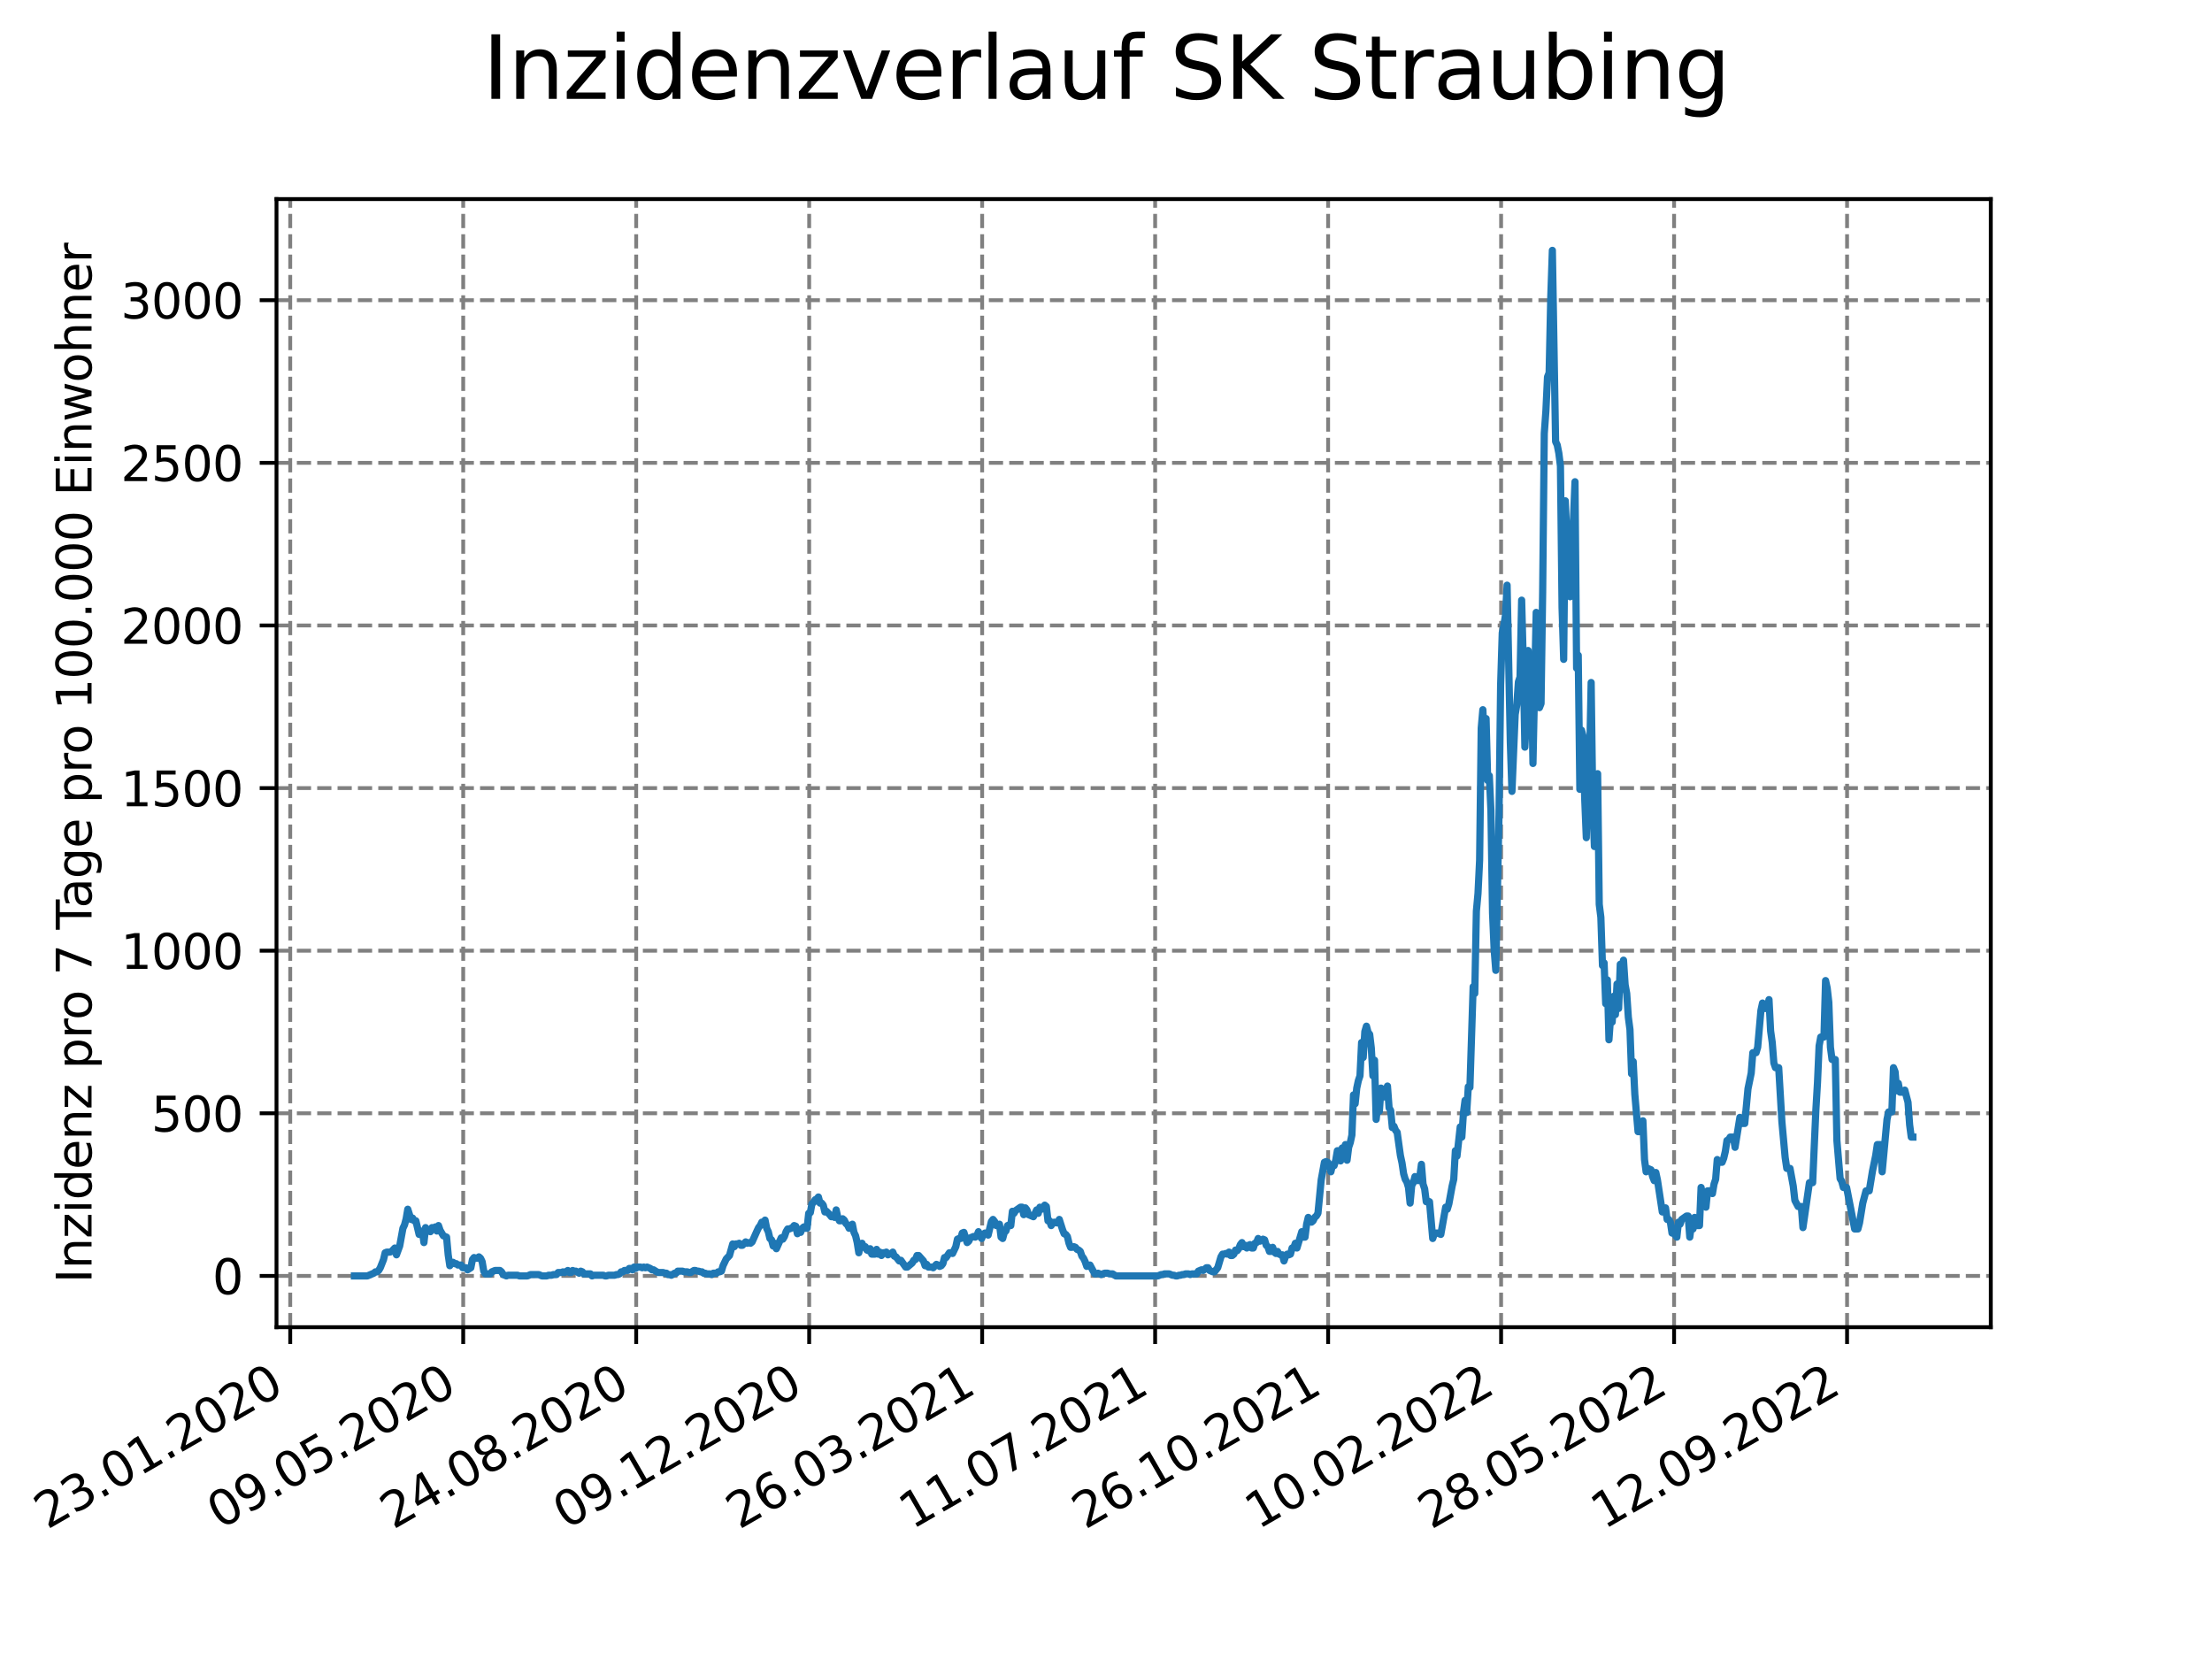 <?xml version="1.0" encoding="utf-8" standalone="no"?>
<!DOCTYPE svg PUBLIC "-//W3C//DTD SVG 1.1//EN"
  "http://www.w3.org/Graphics/SVG/1.1/DTD/svg11.dtd">
<svg xmlns:xlink="http://www.w3.org/1999/xlink" width="460.8pt" height="345.6pt" viewBox="0 0 460.8 345.6" xmlns="http://www.w3.org/2000/svg" version="1.1">
 <defs>
  <style type="text/css">*{stroke-linejoin: round; stroke-linecap: butt}</style>
 </defs>
 <g id="figure_1">
  <g id="patch_1">
   <path d="M 0 345.6 
L 460.8 345.6 
L 460.8 0 
L 0 0 
z
" style="fill: #ffffff"/>
  </g>
  <g id="axes_1">
   <g id="patch_2">
    <path d="M 57.6 276.48 
L 414.72 276.48 
L 414.72 41.472 
L 57.6 41.472 
z
" style="fill: #ffffff"/>
   </g>
   <g id="matplotlib.axis_1">
    <g id="xtick_1">
     <g id="line2d_1">
      <path d="M 60.46 276.48 
L 60.46 41.472 
" clip-path="url(#p7afeb9e03b)" style="fill: none; stroke-dasharray: 2.96,1.28; stroke-dashoffset: 0; stroke: #808080; stroke-width: 0.8"/>
     </g>
     <g id="line2d_2">
      <defs>
       <path id="m07929b2be0" d="M 0 0 
L 0 3.5 
" style="stroke: #000000; stroke-width: 0.8"/>
      </defs>
      <g>
       <use xlink:href="#m07929b2be0" x="60.46" y="276.48" style="stroke: #000000; stroke-width: 0.8"/>
      </g>
     </g>
     <g id="text_1">
      <!-- 23.01.2020 -->
      <g transform="translate(9.835 318.689) rotate(-30) scale(0.1 -0.1)">
       <defs>
        <path id="DejaVuSans-32" d="M 1228 531 
L 3431 531 
L 3431 0 
L 469 0 
L 469 531 
Q 828 903 1448 1529 
Q 2069 2156 2228 2338 
Q 2531 2678 2651 2914 
Q 2772 3150 2772 3378 
Q 2772 3750 2511 3984 
Q 2250 4219 1831 4219 
Q 1534 4219 1204 4116 
Q 875 4013 500 3803 
L 500 4441 
Q 881 4594 1212 4672 
Q 1544 4750 1819 4750 
Q 2544 4750 2975 4387 
Q 3406 4025 3406 3419 
Q 3406 3131 3298 2873 
Q 3191 2616 2906 2266 
Q 2828 2175 2409 1742 
Q 1991 1309 1228 531 
z
" transform="scale(0.016)"/>
        <path id="DejaVuSans-33" d="M 2597 2516 
Q 3050 2419 3304 2112 
Q 3559 1806 3559 1356 
Q 3559 666 3084 287 
Q 2609 -91 1734 -91 
Q 1441 -91 1130 -33 
Q 819 25 488 141 
L 488 750 
Q 750 597 1062 519 
Q 1375 441 1716 441 
Q 2309 441 2620 675 
Q 2931 909 2931 1356 
Q 2931 1769 2642 2001 
Q 2353 2234 1838 2234 
L 1294 2234 
L 1294 2753 
L 1863 2753 
Q 2328 2753 2575 2939 
Q 2822 3125 2822 3475 
Q 2822 3834 2567 4026 
Q 2313 4219 1838 4219 
Q 1578 4219 1281 4162 
Q 984 4106 628 3988 
L 628 4550 
Q 988 4650 1302 4700 
Q 1616 4750 1894 4750 
Q 2613 4750 3031 4423 
Q 3450 4097 3450 3541 
Q 3450 3153 3228 2886 
Q 3006 2619 2597 2516 
z
" transform="scale(0.016)"/>
        <path id="DejaVuSans-2e" d="M 684 794 
L 1344 794 
L 1344 0 
L 684 0 
L 684 794 
z
" transform="scale(0.016)"/>
        <path id="DejaVuSans-30" d="M 2034 4250 
Q 1547 4250 1301 3770 
Q 1056 3291 1056 2328 
Q 1056 1369 1301 889 
Q 1547 409 2034 409 
Q 2525 409 2770 889 
Q 3016 1369 3016 2328 
Q 3016 3291 2770 3770 
Q 2525 4250 2034 4250 
z
M 2034 4750 
Q 2819 4750 3233 4129 
Q 3647 3509 3647 2328 
Q 3647 1150 3233 529 
Q 2819 -91 2034 -91 
Q 1250 -91 836 529 
Q 422 1150 422 2328 
Q 422 3509 836 4129 
Q 1250 4750 2034 4750 
z
" transform="scale(0.016)"/>
        <path id="DejaVuSans-31" d="M 794 531 
L 1825 531 
L 1825 4091 
L 703 3866 
L 703 4441 
L 1819 4666 
L 2450 4666 
L 2450 531 
L 3481 531 
L 3481 0 
L 794 0 
L 794 531 
z
" transform="scale(0.016)"/>
       </defs>
       <use xlink:href="#DejaVuSans-32"/>
       <use xlink:href="#DejaVuSans-33" x="63.623"/>
       <use xlink:href="#DejaVuSans-2e" x="127.246"/>
       <use xlink:href="#DejaVuSans-30" x="159.033"/>
       <use xlink:href="#DejaVuSans-31" x="222.656"/>
       <use xlink:href="#DejaVuSans-2e" x="286.279"/>
       <use xlink:href="#DejaVuSans-32" x="318.066"/>
       <use xlink:href="#DejaVuSans-30" x="381.689"/>
       <use xlink:href="#DejaVuSans-32" x="445.312"/>
       <use xlink:href="#DejaVuSans-30" x="508.936"/>
      </g>
     </g>
    </g>
    <g id="xtick_2">
     <g id="line2d_3">
      <path d="M 96.495 276.48 
L 96.495 41.472 
" clip-path="url(#p7afeb9e03b)" style="fill: none; stroke-dasharray: 2.96,1.28; stroke-dashoffset: 0; stroke: #808080; stroke-width: 0.8"/>
     </g>
     <g id="line2d_4">
      <g>
       <use xlink:href="#m07929b2be0" x="96.495" y="276.48" style="stroke: #000000; stroke-width: 0.8"/>
      </g>
     </g>
     <g id="text_2">
      <!-- 09.05.2020 -->
      <g transform="translate(45.87 318.689) rotate(-30) scale(0.1 -0.1)">
       <defs>
        <path id="DejaVuSans-39" d="M 703 97 
L 703 672 
Q 941 559 1184 500 
Q 1428 441 1663 441 
Q 2288 441 2617 861 
Q 2947 1281 2994 2138 
Q 2813 1869 2534 1725 
Q 2256 1581 1919 1581 
Q 1219 1581 811 2004 
Q 403 2428 403 3163 
Q 403 3881 828 4315 
Q 1253 4750 1959 4750 
Q 2769 4750 3195 4129 
Q 3622 3509 3622 2328 
Q 3622 1225 3098 567 
Q 2575 -91 1691 -91 
Q 1453 -91 1209 -44 
Q 966 3 703 97 
z
M 1959 2075 
Q 2384 2075 2632 2365 
Q 2881 2656 2881 3163 
Q 2881 3666 2632 3958 
Q 2384 4250 1959 4250 
Q 1534 4250 1286 3958 
Q 1038 3666 1038 3163 
Q 1038 2656 1286 2365 
Q 1534 2075 1959 2075 
z
" transform="scale(0.016)"/>
        <path id="DejaVuSans-35" d="M 691 4666 
L 3169 4666 
L 3169 4134 
L 1269 4134 
L 1269 2991 
Q 1406 3038 1543 3061 
Q 1681 3084 1819 3084 
Q 2600 3084 3056 2656 
Q 3513 2228 3513 1497 
Q 3513 744 3044 326 
Q 2575 -91 1722 -91 
Q 1428 -91 1123 -41 
Q 819 9 494 109 
L 494 744 
Q 775 591 1075 516 
Q 1375 441 1709 441 
Q 2250 441 2565 725 
Q 2881 1009 2881 1497 
Q 2881 1984 2565 2268 
Q 2250 2553 1709 2553 
Q 1456 2553 1204 2497 
Q 953 2441 691 2322 
L 691 4666 
z
" transform="scale(0.016)"/>
       </defs>
       <use xlink:href="#DejaVuSans-30"/>
       <use xlink:href="#DejaVuSans-39" x="63.623"/>
       <use xlink:href="#DejaVuSans-2e" x="127.246"/>
       <use xlink:href="#DejaVuSans-30" x="159.033"/>
       <use xlink:href="#DejaVuSans-35" x="222.656"/>
       <use xlink:href="#DejaVuSans-2e" x="286.279"/>
       <use xlink:href="#DejaVuSans-32" x="318.066"/>
       <use xlink:href="#DejaVuSans-30" x="381.689"/>
       <use xlink:href="#DejaVuSans-32" x="445.312"/>
       <use xlink:href="#DejaVuSans-30" x="508.936"/>
      </g>
     </g>
    </g>
    <g id="xtick_3">
     <g id="line2d_5">
      <path d="M 132.53 276.48 
L 132.53 41.472 
" clip-path="url(#p7afeb9e03b)" style="fill: none; stroke-dasharray: 2.96,1.28; stroke-dashoffset: 0; stroke: #808080; stroke-width: 0.8"/>
     </g>
     <g id="line2d_6">
      <g>
       <use xlink:href="#m07929b2be0" x="132.53" y="276.48" style="stroke: #000000; stroke-width: 0.8"/>
      </g>
     </g>
     <g id="text_3">
      <!-- 24.08.2020 -->
      <g transform="translate(81.905 318.689) rotate(-30) scale(0.1 -0.1)">
       <defs>
        <path id="DejaVuSans-34" d="M 2419 4116 
L 825 1625 
L 2419 1625 
L 2419 4116 
z
M 2253 4666 
L 3047 4666 
L 3047 1625 
L 3713 1625 
L 3713 1100 
L 3047 1100 
L 3047 0 
L 2419 0 
L 2419 1100 
L 313 1100 
L 313 1709 
L 2253 4666 
z
" transform="scale(0.016)"/>
        <path id="DejaVuSans-38" d="M 2034 2216 
Q 1584 2216 1326 1975 
Q 1069 1734 1069 1313 
Q 1069 891 1326 650 
Q 1584 409 2034 409 
Q 2484 409 2743 651 
Q 3003 894 3003 1313 
Q 3003 1734 2745 1975 
Q 2488 2216 2034 2216 
z
M 1403 2484 
Q 997 2584 770 2862 
Q 544 3141 544 3541 
Q 544 4100 942 4425 
Q 1341 4750 2034 4750 
Q 2731 4750 3128 4425 
Q 3525 4100 3525 3541 
Q 3525 3141 3298 2862 
Q 3072 2584 2669 2484 
Q 3125 2378 3379 2068 
Q 3634 1759 3634 1313 
Q 3634 634 3220 271 
Q 2806 -91 2034 -91 
Q 1263 -91 848 271 
Q 434 634 434 1313 
Q 434 1759 690 2068 
Q 947 2378 1403 2484 
z
M 1172 3481 
Q 1172 3119 1398 2916 
Q 1625 2713 2034 2713 
Q 2441 2713 2670 2916 
Q 2900 3119 2900 3481 
Q 2900 3844 2670 4047 
Q 2441 4250 2034 4250 
Q 1625 4250 1398 4047 
Q 1172 3844 1172 3481 
z
" transform="scale(0.016)"/>
       </defs>
       <use xlink:href="#DejaVuSans-32"/>
       <use xlink:href="#DejaVuSans-34" x="63.623"/>
       <use xlink:href="#DejaVuSans-2e" x="127.246"/>
       <use xlink:href="#DejaVuSans-30" x="159.033"/>
       <use xlink:href="#DejaVuSans-38" x="222.656"/>
       <use xlink:href="#DejaVuSans-2e" x="286.279"/>
       <use xlink:href="#DejaVuSans-32" x="318.066"/>
       <use xlink:href="#DejaVuSans-30" x="381.689"/>
       <use xlink:href="#DejaVuSans-32" x="445.312"/>
       <use xlink:href="#DejaVuSans-30" x="508.936"/>
      </g>
     </g>
    </g>
    <g id="xtick_4">
     <g id="line2d_7">
      <path d="M 168.566 276.48 
L 168.566 41.472 
" clip-path="url(#p7afeb9e03b)" style="fill: none; stroke-dasharray: 2.96,1.28; stroke-dashoffset: 0; stroke: #808080; stroke-width: 0.8"/>
     </g>
     <g id="line2d_8">
      <g>
       <use xlink:href="#m07929b2be0" x="168.566" y="276.48" style="stroke: #000000; stroke-width: 0.8"/>
      </g>
     </g>
     <g id="text_4">
      <!-- 09.12.2020 -->
      <g transform="translate(117.941 318.689) rotate(-30) scale(0.1 -0.1)">
       <use xlink:href="#DejaVuSans-30"/>
       <use xlink:href="#DejaVuSans-39" x="63.623"/>
       <use xlink:href="#DejaVuSans-2e" x="127.246"/>
       <use xlink:href="#DejaVuSans-31" x="159.033"/>
       <use xlink:href="#DejaVuSans-32" x="222.656"/>
       <use xlink:href="#DejaVuSans-2e" x="286.279"/>
       <use xlink:href="#DejaVuSans-32" x="318.066"/>
       <use xlink:href="#DejaVuSans-30" x="381.689"/>
       <use xlink:href="#DejaVuSans-32" x="445.312"/>
       <use xlink:href="#DejaVuSans-30" x="508.936"/>
      </g>
     </g>
    </g>
    <g id="xtick_5">
     <g id="line2d_9">
      <path d="M 204.601 276.48 
L 204.601 41.472 
" clip-path="url(#p7afeb9e03b)" style="fill: none; stroke-dasharray: 2.96,1.28; stroke-dashoffset: 0; stroke: #808080; stroke-width: 0.8"/>
     </g>
     <g id="line2d_10">
      <g>
       <use xlink:href="#m07929b2be0" x="204.601" y="276.48" style="stroke: #000000; stroke-width: 0.8"/>
      </g>
     </g>
     <g id="text_5">
      <!-- 26.03.2021 -->
      <g transform="translate(153.976 318.689) rotate(-30) scale(0.1 -0.1)">
       <defs>
        <path id="DejaVuSans-36" d="M 2113 2584 
Q 1688 2584 1439 2293 
Q 1191 2003 1191 1497 
Q 1191 994 1439 701 
Q 1688 409 2113 409 
Q 2538 409 2786 701 
Q 3034 994 3034 1497 
Q 3034 2003 2786 2293 
Q 2538 2584 2113 2584 
z
M 3366 4563 
L 3366 3988 
Q 3128 4100 2886 4159 
Q 2644 4219 2406 4219 
Q 1781 4219 1451 3797 
Q 1122 3375 1075 2522 
Q 1259 2794 1537 2939 
Q 1816 3084 2150 3084 
Q 2853 3084 3261 2657 
Q 3669 2231 3669 1497 
Q 3669 778 3244 343 
Q 2819 -91 2113 -91 
Q 1303 -91 875 529 
Q 447 1150 447 2328 
Q 447 3434 972 4092 
Q 1497 4750 2381 4750 
Q 2619 4750 2861 4703 
Q 3103 4656 3366 4563 
z
" transform="scale(0.016)"/>
       </defs>
       <use xlink:href="#DejaVuSans-32"/>
       <use xlink:href="#DejaVuSans-36" x="63.623"/>
       <use xlink:href="#DejaVuSans-2e" x="127.246"/>
       <use xlink:href="#DejaVuSans-30" x="159.033"/>
       <use xlink:href="#DejaVuSans-33" x="222.656"/>
       <use xlink:href="#DejaVuSans-2e" x="286.279"/>
       <use xlink:href="#DejaVuSans-32" x="318.066"/>
       <use xlink:href="#DejaVuSans-30" x="381.689"/>
       <use xlink:href="#DejaVuSans-32" x="445.312"/>
       <use xlink:href="#DejaVuSans-31" x="508.936"/>
      </g>
     </g>
    </g>
    <g id="xtick_6">
     <g id="line2d_11">
      <path d="M 240.636 276.48 
L 240.636 41.472 
" clip-path="url(#p7afeb9e03b)" style="fill: none; stroke-dasharray: 2.96,1.28; stroke-dashoffset: 0; stroke: #808080; stroke-width: 0.8"/>
     </g>
     <g id="line2d_12">
      <g>
       <use xlink:href="#m07929b2be0" x="240.636" y="276.48" style="stroke: #000000; stroke-width: 0.8"/>
      </g>
     </g>
     <g id="text_6">
      <!-- 11.07.2021 -->
      <g transform="translate(190.011 318.689) rotate(-30) scale(0.1 -0.1)">
       <defs>
        <path id="DejaVuSans-37" d="M 525 4666 
L 3525 4666 
L 3525 4397 
L 1831 0 
L 1172 0 
L 2766 4134 
L 525 4134 
L 525 4666 
z
" transform="scale(0.016)"/>
       </defs>
       <use xlink:href="#DejaVuSans-31"/>
       <use xlink:href="#DejaVuSans-31" x="63.623"/>
       <use xlink:href="#DejaVuSans-2e" x="127.246"/>
       <use xlink:href="#DejaVuSans-30" x="159.033"/>
       <use xlink:href="#DejaVuSans-37" x="222.656"/>
       <use xlink:href="#DejaVuSans-2e" x="286.279"/>
       <use xlink:href="#DejaVuSans-32" x="318.066"/>
       <use xlink:href="#DejaVuSans-30" x="381.689"/>
       <use xlink:href="#DejaVuSans-32" x="445.312"/>
       <use xlink:href="#DejaVuSans-31" x="508.936"/>
      </g>
     </g>
    </g>
    <g id="xtick_7">
     <g id="line2d_13">
      <path d="M 276.672 276.48 
L 276.672 41.472 
" clip-path="url(#p7afeb9e03b)" style="fill: none; stroke-dasharray: 2.96,1.28; stroke-dashoffset: 0; stroke: #808080; stroke-width: 0.8"/>
     </g>
     <g id="line2d_14">
      <g>
       <use xlink:href="#m07929b2be0" x="276.672" y="276.48" style="stroke: #000000; stroke-width: 0.8"/>
      </g>
     </g>
     <g id="text_7">
      <!-- 26.10.2021 -->
      <g transform="translate(226.046 318.689) rotate(-30) scale(0.1 -0.1)">
       <use xlink:href="#DejaVuSans-32"/>
       <use xlink:href="#DejaVuSans-36" x="63.623"/>
       <use xlink:href="#DejaVuSans-2e" x="127.246"/>
       <use xlink:href="#DejaVuSans-31" x="159.033"/>
       <use xlink:href="#DejaVuSans-30" x="222.656"/>
       <use xlink:href="#DejaVuSans-2e" x="286.279"/>
       <use xlink:href="#DejaVuSans-32" x="318.066"/>
       <use xlink:href="#DejaVuSans-30" x="381.689"/>
       <use xlink:href="#DejaVuSans-32" x="445.312"/>
       <use xlink:href="#DejaVuSans-31" x="508.936"/>
      </g>
     </g>
    </g>
    <g id="xtick_8">
     <g id="line2d_15">
      <path d="M 312.707 276.48 
L 312.707 41.472 
" clip-path="url(#p7afeb9e03b)" style="fill: none; stroke-dasharray: 2.96,1.28; stroke-dashoffset: 0; stroke: #808080; stroke-width: 0.8"/>
     </g>
     <g id="line2d_16">
      <g>
       <use xlink:href="#m07929b2be0" x="312.707" y="276.48" style="stroke: #000000; stroke-width: 0.8"/>
      </g>
     </g>
     <g id="text_8">
      <!-- 10.02.2022 -->
      <g transform="translate(262.082 318.689) rotate(-30) scale(0.1 -0.1)">
       <use xlink:href="#DejaVuSans-31"/>
       <use xlink:href="#DejaVuSans-30" x="63.623"/>
       <use xlink:href="#DejaVuSans-2e" x="127.246"/>
       <use xlink:href="#DejaVuSans-30" x="159.033"/>
       <use xlink:href="#DejaVuSans-32" x="222.656"/>
       <use xlink:href="#DejaVuSans-2e" x="286.279"/>
       <use xlink:href="#DejaVuSans-32" x="318.066"/>
       <use xlink:href="#DejaVuSans-30" x="381.689"/>
       <use xlink:href="#DejaVuSans-32" x="445.312"/>
       <use xlink:href="#DejaVuSans-32" x="508.936"/>
      </g>
     </g>
    </g>
    <g id="xtick_9">
     <g id="line2d_17">
      <path d="M 348.742 276.48 
L 348.742 41.472 
" clip-path="url(#p7afeb9e03b)" style="fill: none; stroke-dasharray: 2.96,1.28; stroke-dashoffset: 0; stroke: #808080; stroke-width: 0.8"/>
     </g>
     <g id="line2d_18">
      <g>
       <use xlink:href="#m07929b2be0" x="348.742" y="276.48" style="stroke: #000000; stroke-width: 0.8"/>
      </g>
     </g>
     <g id="text_9">
      <!-- 28.05.2022 -->
      <g transform="translate(298.117 318.689) rotate(-30) scale(0.1 -0.1)">
       <use xlink:href="#DejaVuSans-32"/>
       <use xlink:href="#DejaVuSans-38" x="63.623"/>
       <use xlink:href="#DejaVuSans-2e" x="127.246"/>
       <use xlink:href="#DejaVuSans-30" x="159.033"/>
       <use xlink:href="#DejaVuSans-35" x="222.656"/>
       <use xlink:href="#DejaVuSans-2e" x="286.279"/>
       <use xlink:href="#DejaVuSans-32" x="318.066"/>
       <use xlink:href="#DejaVuSans-30" x="381.689"/>
       <use xlink:href="#DejaVuSans-32" x="445.312"/>
       <use xlink:href="#DejaVuSans-32" x="508.936"/>
      </g>
     </g>
    </g>
    <g id="xtick_10">
     <g id="line2d_19">
      <path d="M 384.778 276.48 
L 384.778 41.472 
" clip-path="url(#p7afeb9e03b)" style="fill: none; stroke-dasharray: 2.96,1.28; stroke-dashoffset: 0; stroke: #808080; stroke-width: 0.8"/>
     </g>
     <g id="line2d_20">
      <g>
       <use xlink:href="#m07929b2be0" x="384.778" y="276.48" style="stroke: #000000; stroke-width: 0.8"/>
      </g>
     </g>
     <g id="text_10">
      <!-- 12.09.2022 -->
      <g transform="translate(334.152 318.689) rotate(-30) scale(0.1 -0.1)">
       <use xlink:href="#DejaVuSans-31"/>
       <use xlink:href="#DejaVuSans-32" x="63.623"/>
       <use xlink:href="#DejaVuSans-2e" x="127.246"/>
       <use xlink:href="#DejaVuSans-30" x="159.033"/>
       <use xlink:href="#DejaVuSans-39" x="222.656"/>
       <use xlink:href="#DejaVuSans-2e" x="286.279"/>
       <use xlink:href="#DejaVuSans-32" x="318.066"/>
       <use xlink:href="#DejaVuSans-30" x="381.689"/>
       <use xlink:href="#DejaVuSans-32" x="445.312"/>
       <use xlink:href="#DejaVuSans-32" x="508.936"/>
      </g>
     </g>
    </g>
   </g>
   <g id="matplotlib.axis_2">
    <g id="ytick_1">
     <g id="line2d_21">
      <path d="M 57.6 265.798 
L 414.72 265.798 
" clip-path="url(#p7afeb9e03b)" style="fill: none; stroke-dasharray: 2.96,1.28; stroke-dashoffset: 0; stroke: #808080; stroke-width: 0.8"/>
     </g>
     <g id="line2d_22">
      <defs>
       <path id="m1c661a2ca8" d="M 0 0 
L -3.5 0 
" style="stroke: #000000; stroke-width: 0.8"/>
      </defs>
      <g>
       <use xlink:href="#m1c661a2ca8" x="57.6" y="265.798" style="stroke: #000000; stroke-width: 0.8"/>
      </g>
     </g>
     <g id="text_11">
      <!-- 0 -->
      <g transform="translate(44.237 269.597) scale(0.1 -0.1)">
       <use xlink:href="#DejaVuSans-30"/>
      </g>
     </g>
    </g>
    <g id="ytick_2">
     <g id="line2d_23">
      <path d="M 57.6 231.922 
L 414.72 231.922 
" clip-path="url(#p7afeb9e03b)" style="fill: none; stroke-dasharray: 2.96,1.28; stroke-dashoffset: 0; stroke: #808080; stroke-width: 0.8"/>
     </g>
     <g id="line2d_24">
      <g>
       <use xlink:href="#m1c661a2ca8" x="57.6" y="231.922" style="stroke: #000000; stroke-width: 0.8"/>
      </g>
     </g>
     <g id="text_12">
      <!-- 500 -->
      <g transform="translate(31.512 235.721) scale(0.1 -0.1)">
       <use xlink:href="#DejaVuSans-35"/>
       <use xlink:href="#DejaVuSans-30" x="63.623"/>
       <use xlink:href="#DejaVuSans-30" x="127.246"/>
      </g>
     </g>
    </g>
    <g id="ytick_3">
     <g id="line2d_25">
      <path d="M 57.6 198.046 
L 414.72 198.046 
" clip-path="url(#p7afeb9e03b)" style="fill: none; stroke-dasharray: 2.96,1.28; stroke-dashoffset: 0; stroke: #808080; stroke-width: 0.8"/>
     </g>
     <g id="line2d_26">
      <g>
       <use xlink:href="#m1c661a2ca8" x="57.6" y="198.046" style="stroke: #000000; stroke-width: 0.8"/>
      </g>
     </g>
     <g id="text_13">
      <!-- 1000 -->
      <g transform="translate(25.15 201.845) scale(0.1 -0.1)">
       <use xlink:href="#DejaVuSans-31"/>
       <use xlink:href="#DejaVuSans-30" x="63.623"/>
       <use xlink:href="#DejaVuSans-30" x="127.246"/>
       <use xlink:href="#DejaVuSans-30" x="190.869"/>
      </g>
     </g>
    </g>
    <g id="ytick_4">
     <g id="line2d_27">
      <path d="M 57.6 164.17 
L 414.72 164.17 
" clip-path="url(#p7afeb9e03b)" style="fill: none; stroke-dasharray: 2.96,1.28; stroke-dashoffset: 0; stroke: #808080; stroke-width: 0.8"/>
     </g>
     <g id="line2d_28">
      <g>
       <use xlink:href="#m1c661a2ca8" x="57.6" y="164.17" style="stroke: #000000; stroke-width: 0.8"/>
      </g>
     </g>
     <g id="text_14">
      <!-- 1500 -->
      <g transform="translate(25.15 167.969) scale(0.1 -0.1)">
       <use xlink:href="#DejaVuSans-31"/>
       <use xlink:href="#DejaVuSans-35" x="63.623"/>
       <use xlink:href="#DejaVuSans-30" x="127.246"/>
       <use xlink:href="#DejaVuSans-30" x="190.869"/>
      </g>
     </g>
    </g>
    <g id="ytick_5">
     <g id="line2d_29">
      <path d="M 57.6 130.294 
L 414.72 130.294 
" clip-path="url(#p7afeb9e03b)" style="fill: none; stroke-dasharray: 2.96,1.28; stroke-dashoffset: 0; stroke: #808080; stroke-width: 0.8"/>
     </g>
     <g id="line2d_30">
      <g>
       <use xlink:href="#m1c661a2ca8" x="57.6" y="130.294" style="stroke: #000000; stroke-width: 0.8"/>
      </g>
     </g>
     <g id="text_15">
      <!-- 2000 -->
      <g transform="translate(25.15 134.093) scale(0.1 -0.1)">
       <use xlink:href="#DejaVuSans-32"/>
       <use xlink:href="#DejaVuSans-30" x="63.623"/>
       <use xlink:href="#DejaVuSans-30" x="127.246"/>
       <use xlink:href="#DejaVuSans-30" x="190.869"/>
      </g>
     </g>
    </g>
    <g id="ytick_6">
     <g id="line2d_31">
      <path d="M 57.6 96.418 
L 414.72 96.418 
" clip-path="url(#p7afeb9e03b)" style="fill: none; stroke-dasharray: 2.96,1.28; stroke-dashoffset: 0; stroke: #808080; stroke-width: 0.8"/>
     </g>
     <g id="line2d_32">
      <g>
       <use xlink:href="#m1c661a2ca8" x="57.6" y="96.418" style="stroke: #000000; stroke-width: 0.8"/>
      </g>
     </g>
     <g id="text_16">
      <!-- 2500 -->
      <g transform="translate(25.15 100.217) scale(0.1 -0.1)">
       <use xlink:href="#DejaVuSans-32"/>
       <use xlink:href="#DejaVuSans-35" x="63.623"/>
       <use xlink:href="#DejaVuSans-30" x="127.246"/>
       <use xlink:href="#DejaVuSans-30" x="190.869"/>
      </g>
     </g>
    </g>
    <g id="ytick_7">
     <g id="line2d_33">
      <path d="M 57.6 62.541 
L 414.72 62.541 
" clip-path="url(#p7afeb9e03b)" style="fill: none; stroke-dasharray: 2.96,1.28; stroke-dashoffset: 0; stroke: #808080; stroke-width: 0.8"/>
     </g>
     <g id="line2d_34">
      <g>
       <use xlink:href="#m1c661a2ca8" x="57.6" y="62.541" style="stroke: #000000; stroke-width: 0.8"/>
      </g>
     </g>
     <g id="text_17">
      <!-- 3000 -->
      <g transform="translate(25.15 66.341) scale(0.1 -0.1)">
       <use xlink:href="#DejaVuSans-33"/>
       <use xlink:href="#DejaVuSans-30" x="63.623"/>
       <use xlink:href="#DejaVuSans-30" x="127.246"/>
       <use xlink:href="#DejaVuSans-30" x="190.869"/>
      </g>
     </g>
    </g>
    <g id="text_18">
     <!-- Inzidenz pro 7 Tage pro 100.000 Einwohner -->
     <g transform="translate(19.07 267.301) rotate(-90) scale(0.1 -0.1)">
      <defs>
       <path id="DejaVuSans-49" d="M 628 4666 
L 1259 4666 
L 1259 0 
L 628 0 
L 628 4666 
z
" transform="scale(0.016)"/>
       <path id="DejaVuSans-6e" d="M 3513 2113 
L 3513 0 
L 2938 0 
L 2938 2094 
Q 2938 2591 2744 2837 
Q 2550 3084 2163 3084 
Q 1697 3084 1428 2787 
Q 1159 2491 1159 1978 
L 1159 0 
L 581 0 
L 581 3500 
L 1159 3500 
L 1159 2956 
Q 1366 3272 1645 3428 
Q 1925 3584 2291 3584 
Q 2894 3584 3203 3211 
Q 3513 2838 3513 2113 
z
" transform="scale(0.016)"/>
       <path id="DejaVuSans-7a" d="M 353 3500 
L 3084 3500 
L 3084 2975 
L 922 459 
L 3084 459 
L 3084 0 
L 275 0 
L 275 525 
L 2438 3041 
L 353 3041 
L 353 3500 
z
" transform="scale(0.016)"/>
       <path id="DejaVuSans-69" d="M 603 3500 
L 1178 3500 
L 1178 0 
L 603 0 
L 603 3500 
z
M 603 4863 
L 1178 4863 
L 1178 4134 
L 603 4134 
L 603 4863 
z
" transform="scale(0.016)"/>
       <path id="DejaVuSans-64" d="M 2906 2969 
L 2906 4863 
L 3481 4863 
L 3481 0 
L 2906 0 
L 2906 525 
Q 2725 213 2448 61 
Q 2172 -91 1784 -91 
Q 1150 -91 751 415 
Q 353 922 353 1747 
Q 353 2572 751 3078 
Q 1150 3584 1784 3584 
Q 2172 3584 2448 3432 
Q 2725 3281 2906 2969 
z
M 947 1747 
Q 947 1113 1208 752 
Q 1469 391 1925 391 
Q 2381 391 2643 752 
Q 2906 1113 2906 1747 
Q 2906 2381 2643 2742 
Q 2381 3103 1925 3103 
Q 1469 3103 1208 2742 
Q 947 2381 947 1747 
z
" transform="scale(0.016)"/>
       <path id="DejaVuSans-65" d="M 3597 1894 
L 3597 1613 
L 953 1613 
Q 991 1019 1311 708 
Q 1631 397 2203 397 
Q 2534 397 2845 478 
Q 3156 559 3463 722 
L 3463 178 
Q 3153 47 2828 -22 
Q 2503 -91 2169 -91 
Q 1331 -91 842 396 
Q 353 884 353 1716 
Q 353 2575 817 3079 
Q 1281 3584 2069 3584 
Q 2775 3584 3186 3129 
Q 3597 2675 3597 1894 
z
M 3022 2063 
Q 3016 2534 2758 2815 
Q 2500 3097 2075 3097 
Q 1594 3097 1305 2825 
Q 1016 2553 972 2059 
L 3022 2063 
z
" transform="scale(0.016)"/>
       <path id="DejaVuSans-20" transform="scale(0.016)"/>
       <path id="DejaVuSans-70" d="M 1159 525 
L 1159 -1331 
L 581 -1331 
L 581 3500 
L 1159 3500 
L 1159 2969 
Q 1341 3281 1617 3432 
Q 1894 3584 2278 3584 
Q 2916 3584 3314 3078 
Q 3713 2572 3713 1747 
Q 3713 922 3314 415 
Q 2916 -91 2278 -91 
Q 1894 -91 1617 61 
Q 1341 213 1159 525 
z
M 3116 1747 
Q 3116 2381 2855 2742 
Q 2594 3103 2138 3103 
Q 1681 3103 1420 2742 
Q 1159 2381 1159 1747 
Q 1159 1113 1420 752 
Q 1681 391 2138 391 
Q 2594 391 2855 752 
Q 3116 1113 3116 1747 
z
" transform="scale(0.016)"/>
       <path id="DejaVuSans-72" d="M 2631 2963 
Q 2534 3019 2420 3045 
Q 2306 3072 2169 3072 
Q 1681 3072 1420 2755 
Q 1159 2438 1159 1844 
L 1159 0 
L 581 0 
L 581 3500 
L 1159 3500 
L 1159 2956 
Q 1341 3275 1631 3429 
Q 1922 3584 2338 3584 
Q 2397 3584 2469 3576 
Q 2541 3569 2628 3553 
L 2631 2963 
z
" transform="scale(0.016)"/>
       <path id="DejaVuSans-6f" d="M 1959 3097 
Q 1497 3097 1228 2736 
Q 959 2375 959 1747 
Q 959 1119 1226 758 
Q 1494 397 1959 397 
Q 2419 397 2687 759 
Q 2956 1122 2956 1747 
Q 2956 2369 2687 2733 
Q 2419 3097 1959 3097 
z
M 1959 3584 
Q 2709 3584 3137 3096 
Q 3566 2609 3566 1747 
Q 3566 888 3137 398 
Q 2709 -91 1959 -91 
Q 1206 -91 779 398 
Q 353 888 353 1747 
Q 353 2609 779 3096 
Q 1206 3584 1959 3584 
z
" transform="scale(0.016)"/>
       <path id="DejaVuSans-54" d="M -19 4666 
L 3928 4666 
L 3928 4134 
L 2272 4134 
L 2272 0 
L 1638 0 
L 1638 4134 
L -19 4134 
L -19 4666 
z
" transform="scale(0.016)"/>
       <path id="DejaVuSans-61" d="M 2194 1759 
Q 1497 1759 1228 1600 
Q 959 1441 959 1056 
Q 959 750 1161 570 
Q 1363 391 1709 391 
Q 2188 391 2477 730 
Q 2766 1069 2766 1631 
L 2766 1759 
L 2194 1759 
z
M 3341 1997 
L 3341 0 
L 2766 0 
L 2766 531 
Q 2569 213 2275 61 
Q 1981 -91 1556 -91 
Q 1019 -91 701 211 
Q 384 513 384 1019 
Q 384 1609 779 1909 
Q 1175 2209 1959 2209 
L 2766 2209 
L 2766 2266 
Q 2766 2663 2505 2880 
Q 2244 3097 1772 3097 
Q 1472 3097 1187 3025 
Q 903 2953 641 2809 
L 641 3341 
Q 956 3463 1253 3523 
Q 1550 3584 1831 3584 
Q 2591 3584 2966 3190 
Q 3341 2797 3341 1997 
z
" transform="scale(0.016)"/>
       <path id="DejaVuSans-67" d="M 2906 1791 
Q 2906 2416 2648 2759 
Q 2391 3103 1925 3103 
Q 1463 3103 1205 2759 
Q 947 2416 947 1791 
Q 947 1169 1205 825 
Q 1463 481 1925 481 
Q 2391 481 2648 825 
Q 2906 1169 2906 1791 
z
M 3481 434 
Q 3481 -459 3084 -895 
Q 2688 -1331 1869 -1331 
Q 1566 -1331 1297 -1286 
Q 1028 -1241 775 -1147 
L 775 -588 
Q 1028 -725 1275 -790 
Q 1522 -856 1778 -856 
Q 2344 -856 2625 -561 
Q 2906 -266 2906 331 
L 2906 616 
Q 2728 306 2450 153 
Q 2172 0 1784 0 
Q 1141 0 747 490 
Q 353 981 353 1791 
Q 353 2603 747 3093 
Q 1141 3584 1784 3584 
Q 2172 3584 2450 3431 
Q 2728 3278 2906 2969 
L 2906 3500 
L 3481 3500 
L 3481 434 
z
" transform="scale(0.016)"/>
       <path id="DejaVuSans-45" d="M 628 4666 
L 3578 4666 
L 3578 4134 
L 1259 4134 
L 1259 2753 
L 3481 2753 
L 3481 2222 
L 1259 2222 
L 1259 531 
L 3634 531 
L 3634 0 
L 628 0 
L 628 4666 
z
" transform="scale(0.016)"/>
       <path id="DejaVuSans-77" d="M 269 3500 
L 844 3500 
L 1563 769 
L 2278 3500 
L 2956 3500 
L 3675 769 
L 4391 3500 
L 4966 3500 
L 4050 0 
L 3372 0 
L 2619 2869 
L 1863 0 
L 1184 0 
L 269 3500 
z
" transform="scale(0.016)"/>
       <path id="DejaVuSans-68" d="M 3513 2113 
L 3513 0 
L 2938 0 
L 2938 2094 
Q 2938 2591 2744 2837 
Q 2550 3084 2163 3084 
Q 1697 3084 1428 2787 
Q 1159 2491 1159 1978 
L 1159 0 
L 581 0 
L 581 4863 
L 1159 4863 
L 1159 2956 
Q 1366 3272 1645 3428 
Q 1925 3584 2291 3584 
Q 2894 3584 3203 3211 
Q 3513 2838 3513 2113 
z
" transform="scale(0.016)"/>
      </defs>
      <use xlink:href="#DejaVuSans-49"/>
      <use xlink:href="#DejaVuSans-6e" x="29.492"/>
      <use xlink:href="#DejaVuSans-7a" x="92.871"/>
      <use xlink:href="#DejaVuSans-69" x="145.361"/>
      <use xlink:href="#DejaVuSans-64" x="173.145"/>
      <use xlink:href="#DejaVuSans-65" x="236.621"/>
      <use xlink:href="#DejaVuSans-6e" x="298.145"/>
      <use xlink:href="#DejaVuSans-7a" x="361.523"/>
      <use xlink:href="#DejaVuSans-20" x="414.014"/>
      <use xlink:href="#DejaVuSans-70" x="445.801"/>
      <use xlink:href="#DejaVuSans-72" x="509.277"/>
      <use xlink:href="#DejaVuSans-6f" x="548.141"/>
      <use xlink:href="#DejaVuSans-20" x="609.322"/>
      <use xlink:href="#DejaVuSans-37" x="641.109"/>
      <use xlink:href="#DejaVuSans-20" x="704.732"/>
      <use xlink:href="#DejaVuSans-54" x="736.52"/>
      <use xlink:href="#DejaVuSans-61" x="781.104"/>
      <use xlink:href="#DejaVuSans-67" x="842.383"/>
      <use xlink:href="#DejaVuSans-65" x="905.859"/>
      <use xlink:href="#DejaVuSans-20" x="967.383"/>
      <use xlink:href="#DejaVuSans-70" x="999.17"/>
      <use xlink:href="#DejaVuSans-72" x="1062.646"/>
      <use xlink:href="#DejaVuSans-6f" x="1101.51"/>
      <use xlink:href="#DejaVuSans-20" x="1162.691"/>
      <use xlink:href="#DejaVuSans-31" x="1194.479"/>
      <use xlink:href="#DejaVuSans-30" x="1258.102"/>
      <use xlink:href="#DejaVuSans-30" x="1321.725"/>
      <use xlink:href="#DejaVuSans-2e" x="1385.348"/>
      <use xlink:href="#DejaVuSans-30" x="1417.135"/>
      <use xlink:href="#DejaVuSans-30" x="1480.758"/>
      <use xlink:href="#DejaVuSans-30" x="1544.381"/>
      <use xlink:href="#DejaVuSans-20" x="1608.004"/>
      <use xlink:href="#DejaVuSans-45" x="1639.791"/>
      <use xlink:href="#DejaVuSans-69" x="1702.975"/>
      <use xlink:href="#DejaVuSans-6e" x="1730.758"/>
      <use xlink:href="#DejaVuSans-77" x="1794.137"/>
      <use xlink:href="#DejaVuSans-6f" x="1875.924"/>
      <use xlink:href="#DejaVuSans-68" x="1937.105"/>
      <use xlink:href="#DejaVuSans-6e" x="2000.484"/>
      <use xlink:href="#DejaVuSans-65" x="2063.863"/>
      <use xlink:href="#DejaVuSans-72" x="2125.387"/>
     </g>
    </g>
   </g>
   <g id="line2d_35">
    <path d="M 73.833 265.798 
L 76.527 265.798 
L 77.874 265.231 
L 78.211 264.947 
L 78.548 264.947 
L 78.884 264.664 
L 79.221 264.097 
L 79.895 262.395 
L 80.232 260.978 
L 80.568 260.836 
L 81.242 260.836 
L 81.579 260.694 
L 82.252 259.985 
L 82.589 261.403 
L 83.263 259.56 
L 83.936 255.874 
L 84.273 255.165 
L 84.61 253.889 
L 84.946 251.905 
L 85.62 254.031 
L 85.957 253.748 
L 86.294 254.315 
L 86.63 254.315 
L 87.304 257.15 
L 87.641 257.15 
L 87.977 256.441 
L 88.314 258.851 
L 88.651 255.732 
L 88.988 256.299 
L 89.661 256.583 
L 89.998 255.732 
L 90.335 256.016 
L 90.672 255.591 
L 91.008 256.441 
L 91.345 255.307 
L 91.682 256.299 
L 92.356 257.434 
L 93.029 257.717 
L 93.366 261.403 
L 93.703 263.671 
L 94.039 262.962 
L 94.376 262.962 
L 94.713 263.246 
L 95.05 263.246 
L 95.387 263.53 
L 96.06 263.53 
L 96.397 264.097 
L 97.07 264.097 
L 97.407 264.522 
L 98.081 264.097 
L 98.418 262.395 
L 98.754 261.97 
L 99.091 262.112 
L 99.428 262.112 
L 99.765 261.828 
L 100.101 262.112 
L 100.438 262.821 
L 100.775 264.805 
L 101.112 265.373 
L 102.122 265.373 
L 102.459 264.947 
L 103.132 264.664 
L 104.143 264.664 
L 104.48 264.947 
L 104.816 265.514 
L 105.49 265.798 
L 105.827 265.656 
L 107.847 265.656 
L 108.184 265.798 
L 109.868 265.798 
L 110.542 265.514 
L 112.225 265.514 
L 112.899 265.798 
L 113.909 265.798 
L 114.246 265.656 
L 114.92 265.656 
L 115.256 265.514 
L 115.93 265.514 
L 116.267 265.089 
L 116.94 265.089 
L 117.277 264.947 
L 117.614 265.089 
L 118.287 264.664 
L 118.624 265.089 
L 118.961 265.089 
L 119.298 264.664 
L 119.635 264.805 
L 119.971 264.805 
L 120.645 265.231 
L 120.982 264.805 
L 121.319 264.947 
L 121.655 265.373 
L 123.002 265.373 
L 123.339 265.798 
L 123.676 265.656 
L 125.697 265.656 
L 126.033 265.798 
L 126.37 265.798 
L 126.707 265.656 
L 128.054 265.656 
L 128.391 265.514 
L 128.728 265.514 
L 129.064 265.373 
L 129.401 264.947 
L 129.738 264.947 
L 130.075 264.664 
L 130.748 264.664 
L 131.085 264.238 
L 131.422 264.238 
L 131.759 264.522 
L 132.095 263.955 
L 132.432 264.238 
L 132.769 263.955 
L 133.443 263.955 
L 133.779 264.097 
L 134.116 263.955 
L 134.453 264.097 
L 134.79 263.955 
L 135.463 264.238 
L 135.8 264.522 
L 136.137 264.522 
L 136.81 264.947 
L 137.147 265.089 
L 138.157 265.089 
L 138.494 265.231 
L 138.831 265.231 
L 139.168 265.514 
L 139.505 265.514 
L 139.841 265.656 
L 140.515 265.231 
L 140.852 265.231 
L 141.188 264.805 
L 142.199 264.805 
L 142.536 264.947 
L 143.209 264.947 
L 143.546 265.089 
L 143.883 265.089 
L 144.556 264.664 
L 144.893 264.664 
L 145.23 264.805 
L 145.567 264.805 
L 145.903 264.947 
L 146.24 264.947 
L 146.577 265.231 
L 146.914 265.231 
L 147.25 265.373 
L 147.924 265.373 
L 148.261 265.514 
L 148.598 265.231 
L 149.271 265.231 
L 149.608 264.947 
L 149.945 264.947 
L 150.281 264.805 
L 150.618 263.671 
L 151.292 262.254 
L 151.965 261.545 
L 152.639 259.135 
L 152.976 259.702 
L 153.312 259.135 
L 153.649 259.135 
L 153.986 258.993 
L 154.323 259.418 
L 154.66 259.418 
L 155.333 258.709 
L 155.67 258.993 
L 156.007 258.851 
L 156.343 258.993 
L 156.68 258.709 
L 157.691 256.441 
L 158.027 255.732 
L 158.364 255.307 
L 158.701 254.598 
L 159.038 254.74 
L 159.374 254.173 
L 159.711 255.874 
L 160.048 256.583 
L 160.385 258.001 
L 160.722 258.284 
L 161.058 259.56 
L 161.395 258.993 
L 161.732 260.127 
L 162.742 257.859 
L 163.079 258.142 
L 163.416 257.575 
L 163.753 256.583 
L 164.089 256.016 
L 164.426 256.016 
L 165.1 255.732 
L 165.436 255.307 
L 165.773 255.449 
L 166.11 257.008 
L 166.447 256.441 
L 166.784 256.725 
L 167.12 255.874 
L 167.457 255.591 
L 167.794 255.874 
L 168.131 255.874 
L 168.468 252.755 
L 168.804 252.613 
L 169.141 250.77 
L 169.478 250.487 
L 169.815 249.92 
L 170.151 249.778 
L 170.488 249.353 
L 170.825 250.629 
L 171.162 250.629 
L 171.499 251.054 
L 171.835 252.472 
L 172.172 252.33 
L 172.846 253.039 
L 173.182 253.464 
L 173.519 253.322 
L 173.856 253.606 
L 174.193 252.046 
L 174.53 253.606 
L 174.866 254.315 
L 175.203 254.315 
L 175.54 253.889 
L 175.877 254.173 
L 176.213 254.882 
L 176.55 255.165 
L 176.887 255.874 
L 177.224 255.874 
L 177.561 255.023 
L 177.897 256.725 
L 178.234 257.434 
L 178.571 258.851 
L 178.908 260.978 
L 179.244 259.135 
L 179.581 258.993 
L 179.918 259.844 
L 180.255 259.702 
L 180.592 260.411 
L 180.928 260.552 
L 181.265 260.127 
L 181.602 261.261 
L 182.275 261.261 
L 182.612 260.269 
L 182.949 261.261 
L 183.286 260.836 
L 183.623 261.545 
L 183.959 260.978 
L 184.296 260.978 
L 184.633 260.836 
L 184.97 261.403 
L 185.643 261.119 
L 185.98 260.836 
L 186.317 261.687 
L 186.654 261.828 
L 187.327 262.679 
L 187.664 262.537 
L 188.674 263.955 
L 189.011 263.955 
L 190.021 263.104 
L 190.358 262.537 
L 190.695 262.395 
L 191.032 261.545 
L 191.368 261.545 
L 192.379 262.679 
L 192.716 263.671 
L 193.052 263.388 
L 193.389 263.955 
L 194.063 263.955 
L 194.399 264.097 
L 195.073 263.388 
L 195.41 263.53 
L 195.747 263.813 
L 196.083 263.671 
L 196.42 263.246 
L 196.757 261.97 
L 197.094 261.97 
L 197.767 260.978 
L 198.104 260.978 
L 198.441 261.119 
L 199.114 259.702 
L 199.451 258.142 
L 199.788 258.001 
L 200.125 258.001 
L 200.461 256.866 
L 200.798 256.725 
L 201.472 258.851 
L 201.809 258.568 
L 202.145 257.859 
L 202.819 257.575 
L 203.156 257.717 
L 203.492 257.434 
L 203.829 256.583 
L 204.166 257.575 
L 204.503 258.001 
L 204.84 257.15 
L 205.176 256.866 
L 205.513 256.866 
L 205.85 257.292 
L 206.523 254.456 
L 206.86 254.031 
L 207.197 254.456 
L 207.534 255.307 
L 207.871 255.307 
L 208.207 255.023 
L 208.544 257.717 
L 208.881 258.001 
L 209.218 256.725 
L 209.554 256.441 
L 209.891 255.307 
L 210.228 255.165 
L 210.565 255.307 
L 210.902 252.33 
L 211.238 252.755 
L 211.575 252.188 
L 212.585 251.479 
L 212.922 251.479 
L 213.259 253.039 
L 213.596 251.621 
L 213.933 252.046 
L 214.269 253.039 
L 215.28 253.464 
L 215.953 252.046 
L 216.29 252.755 
L 216.627 251.479 
L 216.964 251.905 
L 217.3 251.763 
L 217.637 251.054 
L 217.974 251.338 
L 218.311 254.315 
L 218.648 254.315 
L 218.984 255.307 
L 219.321 254.74 
L 219.658 254.598 
L 219.995 254.74 
L 220.331 254.74 
L 220.668 254.031 
L 221.342 256.158 
L 221.679 257.008 
L 222.015 257.15 
L 222.352 257.575 
L 222.689 258.993 
L 223.026 259.844 
L 223.362 259.844 
L 223.699 259.702 
L 224.036 259.844 
L 224.373 260.269 
L 224.71 260.411 
L 225.046 260.694 
L 225.383 261.687 
L 225.72 262.112 
L 226.057 262.821 
L 226.393 263.813 
L 227.067 263.53 
L 227.741 264.805 
L 228.077 265.373 
L 228.414 265.373 
L 228.751 265.231 
L 229.424 265.514 
L 230.098 265.231 
L 230.772 265.231 
L 231.108 265.373 
L 231.782 265.373 
L 232.455 265.798 
L 241.212 265.798 
L 241.885 265.514 
L 242.222 265.514 
L 242.559 265.373 
L 243.569 265.373 
L 244.243 265.656 
L 244.579 265.656 
L 244.916 265.798 
L 245.253 265.798 
L 245.59 265.656 
L 245.927 265.656 
L 246.263 265.514 
L 246.6 265.514 
L 246.937 265.373 
L 247.61 265.373 
L 247.947 265.514 
L 248.284 265.373 
L 249.294 265.373 
L 249.631 264.805 
L 250.305 264.522 
L 250.641 264.664 
L 251.315 264.097 
L 251.652 264.097 
L 251.989 264.664 
L 252.662 264.947 
L 252.999 264.947 
L 253.672 264.097 
L 254.346 261.828 
L 254.683 261.261 
L 255.02 261.261 
L 255.356 261.119 
L 255.693 261.261 
L 256.03 260.836 
L 256.367 261.545 
L 256.703 261.545 
L 257.04 261.261 
L 257.377 260.411 
L 257.714 260.552 
L 258.051 260.127 
L 258.387 259.277 
L 258.724 258.851 
L 259.061 259.702 
L 259.398 259.418 
L 259.735 259.985 
L 260.071 259.418 
L 260.408 259.277 
L 260.745 259.985 
L 261.082 259.985 
L 261.418 258.993 
L 261.755 258.851 
L 262.092 258.001 
L 262.429 258.568 
L 262.766 258.426 
L 263.102 258.142 
L 263.439 258.284 
L 263.776 259.418 
L 264.113 259.702 
L 264.449 260.694 
L 264.786 260.694 
L 265.123 259.844 
L 265.46 260.836 
L 265.797 261.119 
L 266.133 260.694 
L 266.47 261.261 
L 266.807 261.403 
L 267.144 261.403 
L 267.48 262.679 
L 267.817 261.687 
L 268.154 261.261 
L 268.491 261.403 
L 268.828 261.261 
L 269.164 259.985 
L 269.501 259.985 
L 269.838 258.993 
L 270.175 259.985 
L 271.185 256.583 
L 271.522 257.717 
L 271.859 257.717 
L 272.195 255.023 
L 272.532 253.606 
L 272.869 254.315 
L 273.206 254.598 
L 273.542 254.315 
L 273.879 253.606 
L 274.216 253.322 
L 274.553 252.755 
L 275.226 245.809 
L 275.9 242.123 
L 276.237 241.981 
L 276.573 242.123 
L 276.91 242.548 
L 277.247 244.107 
L 277.584 242.69 
L 277.921 242.831 
L 278.257 241.697 
L 278.594 239.713 
L 278.931 239.713 
L 279.268 241.839 
L 279.604 239.146 
L 279.941 239.571 
L 280.278 238.437 
L 280.615 241.697 
L 280.952 239.004 
L 281.288 238.011 
L 281.625 236.452 
L 281.962 228.088 
L 282.299 229.931 
L 282.635 226.67 
L 282.972 225.111 
L 283.309 224.118 
L 283.646 217.172 
L 283.983 220.29 
L 284.319 214.903 
L 284.656 213.769 
L 284.993 215.045 
L 285.33 215.47 
L 285.666 218.306 
L 286.003 224.118 
L 286.34 220.858 
L 286.677 233.191 
L 287.014 230.072 
L 287.35 231.49 
L 287.687 226.67 
L 288.024 228.513 
L 288.361 228.513 
L 288.697 227.095 
L 289.034 226.245 
L 289.371 230.781 
L 289.708 231.348 
L 290.045 234.893 
L 290.381 234.609 
L 290.718 235.46 
L 291.055 235.885 
L 291.728 240.705 
L 292.065 242.264 
L 292.402 244.533 
L 292.739 245.667 
L 293.076 246.234 
L 293.412 247.368 
L 293.749 250.629 
L 294.086 246.943 
L 294.423 246.376 
L 294.759 245.1 
L 295.096 245.809 
L 295.433 245.95 
L 295.77 245.1 
L 296.107 242.548 
L 296.443 246.659 
L 296.78 247.652 
L 297.117 250.345 
L 297.454 250.203 
L 297.79 250.345 
L 298.464 258.001 
L 298.801 257.008 
L 299.138 256.866 
L 299.474 256.866 
L 300.148 257.15 
L 301.158 251.479 
L 301.495 251.905 
L 301.832 250.77 
L 302.505 247.085 
L 302.842 245.667 
L 303.179 239.713 
L 303.516 240.847 
L 304.189 234.751 
L 304.526 236.877 
L 304.863 231.774 
L 305.2 229.222 
L 305.536 231.774 
L 305.873 226.386 
L 306.21 226.528 
L 306.884 205.547 
L 307.22 206.964 
L 307.557 189.81 
L 307.894 186.124 
L 308.231 179.178 
L 308.567 151.675 
L 308.904 147.847 
L 309.241 154.652 
L 309.578 149.69 
L 309.915 162.591 
L 310.251 161.599 
L 310.588 168.829 
L 310.925 190.236 
L 311.262 197.891 
L 311.598 202.144 
L 312.272 169.679 
L 312.609 142.744 
L 312.946 131.828 
L 313.282 130.268 
L 313.619 128.142 
L 313.956 121.904 
L 314.629 154.652 
L 314.966 164.859 
L 315.64 148.84 
L 315.977 146.855 
L 316.313 142.035 
L 316.65 141.042 
L 316.987 125.023 
L 317.324 137.924 
L 317.66 155.644 
L 317.997 149.123 
L 318.334 135.513 
L 318.671 146.571 
L 319.008 139.908 
L 319.344 159.047 
L 320.018 127.574 
L 320.355 133.103 
L 320.691 147.422 
L 321.028 146.571 
L 321.365 123.321 
L 321.702 90.29 
L 322.039 85.611 
L 322.375 78.523 
L 322.712 77.672 
L 323.049 62.078 
L 323.386 52.154 
L 324.059 91.991 
L 324.396 92.7 
L 324.733 94.401 
L 325.07 97.094 
L 325.406 126.582 
L 325.743 137.356 
L 326.08 104.325 
L 326.753 119.777 
L 327.09 124.314 
L 327.427 121.337 
L 327.764 108.578 
L 328.101 100.355 
L 328.437 139.199 
L 328.774 136.506 
L 329.111 164.434 
L 329.448 152.1 
L 329.784 153.376 
L 330.121 166.277 
L 330.458 174.5 
L 330.795 156.353 
L 331.132 158.622 
L 331.468 142.177 
L 331.805 167.695 
L 332.142 176.343 
L 332.479 173.649 
L 332.815 161.173 
L 333.152 188.393 
L 333.489 191.086 
L 333.826 201.152 
L 334.163 200.585 
L 334.499 209.091 
L 334.836 204.129 
L 335.173 216.604 
L 335.51 211.926 
L 335.846 212.919 
L 336.183 207.531 
L 336.52 211.359 
L 336.857 204.98 
L 337.194 210.083 
L 337.53 200.868 
L 337.867 201.861 
L 338.204 200.018 
L 338.541 205.121 
L 338.877 206.964 
L 339.214 211.926 
L 339.551 214.478 
L 339.888 223.693 
L 340.225 221.141 
L 340.561 227.946 
L 341.235 235.743 
L 341.572 235.743 
L 341.908 234.325 
L 342.245 233.475 
L 342.582 241.556 
L 342.919 244.107 
L 343.256 243.399 
L 343.929 243.682 
L 344.266 245.1 
L 344.603 245.95 
L 344.939 244.249 
L 345.276 245.809 
L 346.287 252.472 
L 346.96 251.621 
L 347.297 254.031 
L 347.634 254.031 
L 347.97 254.598 
L 348.307 256.866 
L 348.644 256.866 
L 349.318 257.717 
L 349.654 254.598 
L 349.991 255.023 
L 350.328 254.031 
L 351.338 253.322 
L 351.675 253.322 
L 352.012 257.717 
L 352.349 255.165 
L 352.685 256.016 
L 353.022 253.606 
L 353.359 255.307 
L 354.033 255.307 
L 354.369 247.368 
L 354.706 249.211 
L 355.043 248.786 
L 355.38 251.479 
L 355.716 248.077 
L 356.39 248.077 
L 356.727 248.644 
L 357.064 246.659 
L 357.4 245.667 
L 357.737 241.556 
L 358.074 242.123 
L 358.747 242.123 
L 359.084 241.272 
L 359.421 239.854 
L 359.758 237.586 
L 360.095 237.444 
L 360.431 236.877 
L 361.105 236.877 
L 361.442 239.004 
L 362.452 232.766 
L 362.789 234.042 
L 363.462 234.042 
L 364.136 226.812 
L 364.809 223.551 
L 365.146 219.298 
L 365.82 219.298 
L 366.157 218.164 
L 366.83 210.508 
L 367.167 208.949 
L 367.504 210.083 
L 368.177 210.083 
L 368.514 208.24 
L 368.851 214.762 
L 369.188 217.172 
L 369.524 221.425 
L 369.861 222.417 
L 370.535 222.417 
L 371.208 233.758 
L 371.882 241.13 
L 372.219 243.399 
L 372.892 243.399 
L 373.566 247.085 
L 373.902 250.062 
L 374.576 251.338 
L 375.25 251.338 
L 375.586 255.732 
L 376.933 246.376 
L 377.607 246.376 
L 378.281 231.207 
L 378.617 225.536 
L 378.954 217.88 
L 379.291 216.037 
L 379.964 216.037 
L 380.301 204.271 
L 380.638 205.83 
L 380.975 208.807 
L 381.312 218.164 
L 381.648 220.716 
L 382.322 220.716 
L 382.659 237.586 
L 383.332 245.525 
L 383.669 246.092 
L 384.006 247.368 
L 384.679 247.368 
L 386.363 256.016 
L 387.037 256.016 
L 387.374 254.74 
L 388.047 250.629 
L 388.721 248.077 
L 389.394 248.077 
L 390.068 243.966 
L 390.741 240.705 
L 391.078 238.437 
L 391.752 238.437 
L 392.088 244.107 
L 393.099 233.191 
L 393.436 231.632 
L 394.109 231.632 
L 394.446 222.417 
L 394.783 223.268 
L 395.119 227.237 
L 395.456 225.678 
L 395.793 227.521 
L 396.467 227.521 
L 396.803 227.095 
L 397.477 229.647 
L 397.814 234.325 
L 398.15 236.877 
L 398.487 236.877 
L 398.487 236.877 
" clip-path="url(#p7afeb9e03b)" style="fill: none; stroke: #1f77b4; stroke-width: 1.5; stroke-linecap: square"/>
   </g>
   <g id="patch_3">
    <path d="M 57.6 276.48 
L 57.6 41.472 
" style="fill: none; stroke: #000000; stroke-width: 0.8; stroke-linejoin: miter; stroke-linecap: square"/>
   </g>
   <g id="patch_4">
    <path d="M 414.72 276.48 
L 414.72 41.472 
" style="fill: none; stroke: #000000; stroke-width: 0.8; stroke-linejoin: miter; stroke-linecap: square"/>
   </g>
   <g id="patch_5">
    <path d="M 57.6 276.48 
L 414.72 276.48 
" style="fill: none; stroke: #000000; stroke-width: 0.8; stroke-linejoin: miter; stroke-linecap: square"/>
   </g>
   <g id="patch_6">
    <path d="M 57.6 41.472 
L 414.72 41.472 
" style="fill: none; stroke: #000000; stroke-width: 0.8; stroke-linejoin: miter; stroke-linecap: square"/>
   </g>
  </g>
  <g id="text_19">
   <!-- Inzidenzverlauf SK Straubing -->
   <g transform="translate(100.558 20.589) scale(0.18 -0.18)">
    <defs>
     <path id="DejaVuSans-76" d="M 191 3500 
L 800 3500 
L 1894 563 
L 2988 3500 
L 3597 3500 
L 2284 0 
L 1503 0 
L 191 3500 
z
" transform="scale(0.016)"/>
     <path id="DejaVuSans-6c" d="M 603 4863 
L 1178 4863 
L 1178 0 
L 603 0 
L 603 4863 
z
" transform="scale(0.016)"/>
     <path id="DejaVuSans-75" d="M 544 1381 
L 544 3500 
L 1119 3500 
L 1119 1403 
Q 1119 906 1312 657 
Q 1506 409 1894 409 
Q 2359 409 2629 706 
Q 2900 1003 2900 1516 
L 2900 3500 
L 3475 3500 
L 3475 0 
L 2900 0 
L 2900 538 
Q 2691 219 2414 64 
Q 2138 -91 1772 -91 
Q 1169 -91 856 284 
Q 544 659 544 1381 
z
M 1991 3584 
L 1991 3584 
z
" transform="scale(0.016)"/>
     <path id="DejaVuSans-66" d="M 2375 4863 
L 2375 4384 
L 1825 4384 
Q 1516 4384 1395 4259 
Q 1275 4134 1275 3809 
L 1275 3500 
L 2222 3500 
L 2222 3053 
L 1275 3053 
L 1275 0 
L 697 0 
L 697 3053 
L 147 3053 
L 147 3500 
L 697 3500 
L 697 3744 
Q 697 4328 969 4595 
Q 1241 4863 1831 4863 
L 2375 4863 
z
" transform="scale(0.016)"/>
     <path id="DejaVuSans-53" d="M 3425 4513 
L 3425 3897 
Q 3066 4069 2747 4153 
Q 2428 4238 2131 4238 
Q 1616 4238 1336 4038 
Q 1056 3838 1056 3469 
Q 1056 3159 1242 3001 
Q 1428 2844 1947 2747 
L 2328 2669 
Q 3034 2534 3370 2195 
Q 3706 1856 3706 1288 
Q 3706 609 3251 259 
Q 2797 -91 1919 -91 
Q 1588 -91 1214 -16 
Q 841 59 441 206 
L 441 856 
Q 825 641 1194 531 
Q 1563 422 1919 422 
Q 2459 422 2753 634 
Q 3047 847 3047 1241 
Q 3047 1584 2836 1778 
Q 2625 1972 2144 2069 
L 1759 2144 
Q 1053 2284 737 2584 
Q 422 2884 422 3419 
Q 422 4038 858 4394 
Q 1294 4750 2059 4750 
Q 2388 4750 2728 4690 
Q 3069 4631 3425 4513 
z
" transform="scale(0.016)"/>
     <path id="DejaVuSans-4b" d="M 628 4666 
L 1259 4666 
L 1259 2694 
L 3353 4666 
L 4166 4666 
L 1850 2491 
L 4331 0 
L 3500 0 
L 1259 2247 
L 1259 0 
L 628 0 
L 628 4666 
z
" transform="scale(0.016)"/>
     <path id="DejaVuSans-74" d="M 1172 4494 
L 1172 3500 
L 2356 3500 
L 2356 3053 
L 1172 3053 
L 1172 1153 
Q 1172 725 1289 603 
Q 1406 481 1766 481 
L 2356 481 
L 2356 0 
L 1766 0 
Q 1100 0 847 248 
Q 594 497 594 1153 
L 594 3053 
L 172 3053 
L 172 3500 
L 594 3500 
L 594 4494 
L 1172 4494 
z
" transform="scale(0.016)"/>
     <path id="DejaVuSans-62" d="M 3116 1747 
Q 3116 2381 2855 2742 
Q 2594 3103 2138 3103 
Q 1681 3103 1420 2742 
Q 1159 2381 1159 1747 
Q 1159 1113 1420 752 
Q 1681 391 2138 391 
Q 2594 391 2855 752 
Q 3116 1113 3116 1747 
z
M 1159 2969 
Q 1341 3281 1617 3432 
Q 1894 3584 2278 3584 
Q 2916 3584 3314 3078 
Q 3713 2572 3713 1747 
Q 3713 922 3314 415 
Q 2916 -91 2278 -91 
Q 1894 -91 1617 61 
Q 1341 213 1159 525 
L 1159 0 
L 581 0 
L 581 4863 
L 1159 4863 
L 1159 2969 
z
" transform="scale(0.016)"/>
    </defs>
    <use xlink:href="#DejaVuSans-49"/>
    <use xlink:href="#DejaVuSans-6e" x="29.492"/>
    <use xlink:href="#DejaVuSans-7a" x="92.871"/>
    <use xlink:href="#DejaVuSans-69" x="145.361"/>
    <use xlink:href="#DejaVuSans-64" x="173.145"/>
    <use xlink:href="#DejaVuSans-65" x="236.621"/>
    <use xlink:href="#DejaVuSans-6e" x="298.145"/>
    <use xlink:href="#DejaVuSans-7a" x="361.523"/>
    <use xlink:href="#DejaVuSans-76" x="414.014"/>
    <use xlink:href="#DejaVuSans-65" x="473.193"/>
    <use xlink:href="#DejaVuSans-72" x="534.717"/>
    <use xlink:href="#DejaVuSans-6c" x="575.83"/>
    <use xlink:href="#DejaVuSans-61" x="603.613"/>
    <use xlink:href="#DejaVuSans-75" x="664.893"/>
    <use xlink:href="#DejaVuSans-66" x="728.271"/>
    <use xlink:href="#DejaVuSans-20" x="763.477"/>
    <use xlink:href="#DejaVuSans-53" x="795.264"/>
    <use xlink:href="#DejaVuSans-4b" x="858.74"/>
    <use xlink:href="#DejaVuSans-20" x="924.316"/>
    <use xlink:href="#DejaVuSans-53" x="956.104"/>
    <use xlink:href="#DejaVuSans-74" x="1019.58"/>
    <use xlink:href="#DejaVuSans-72" x="1058.789"/>
    <use xlink:href="#DejaVuSans-61" x="1099.902"/>
    <use xlink:href="#DejaVuSans-75" x="1161.182"/>
    <use xlink:href="#DejaVuSans-62" x="1224.561"/>
    <use xlink:href="#DejaVuSans-69" x="1288.037"/>
    <use xlink:href="#DejaVuSans-6e" x="1315.82"/>
    <use xlink:href="#DejaVuSans-67" x="1379.199"/>
   </g>
  </g>
 </g>
 <defs>
  <clipPath id="p7afeb9e03b">
   <rect x="57.6" y="41.472" width="357.12" height="235.008"/>
  </clipPath>
 </defs>
</svg>
